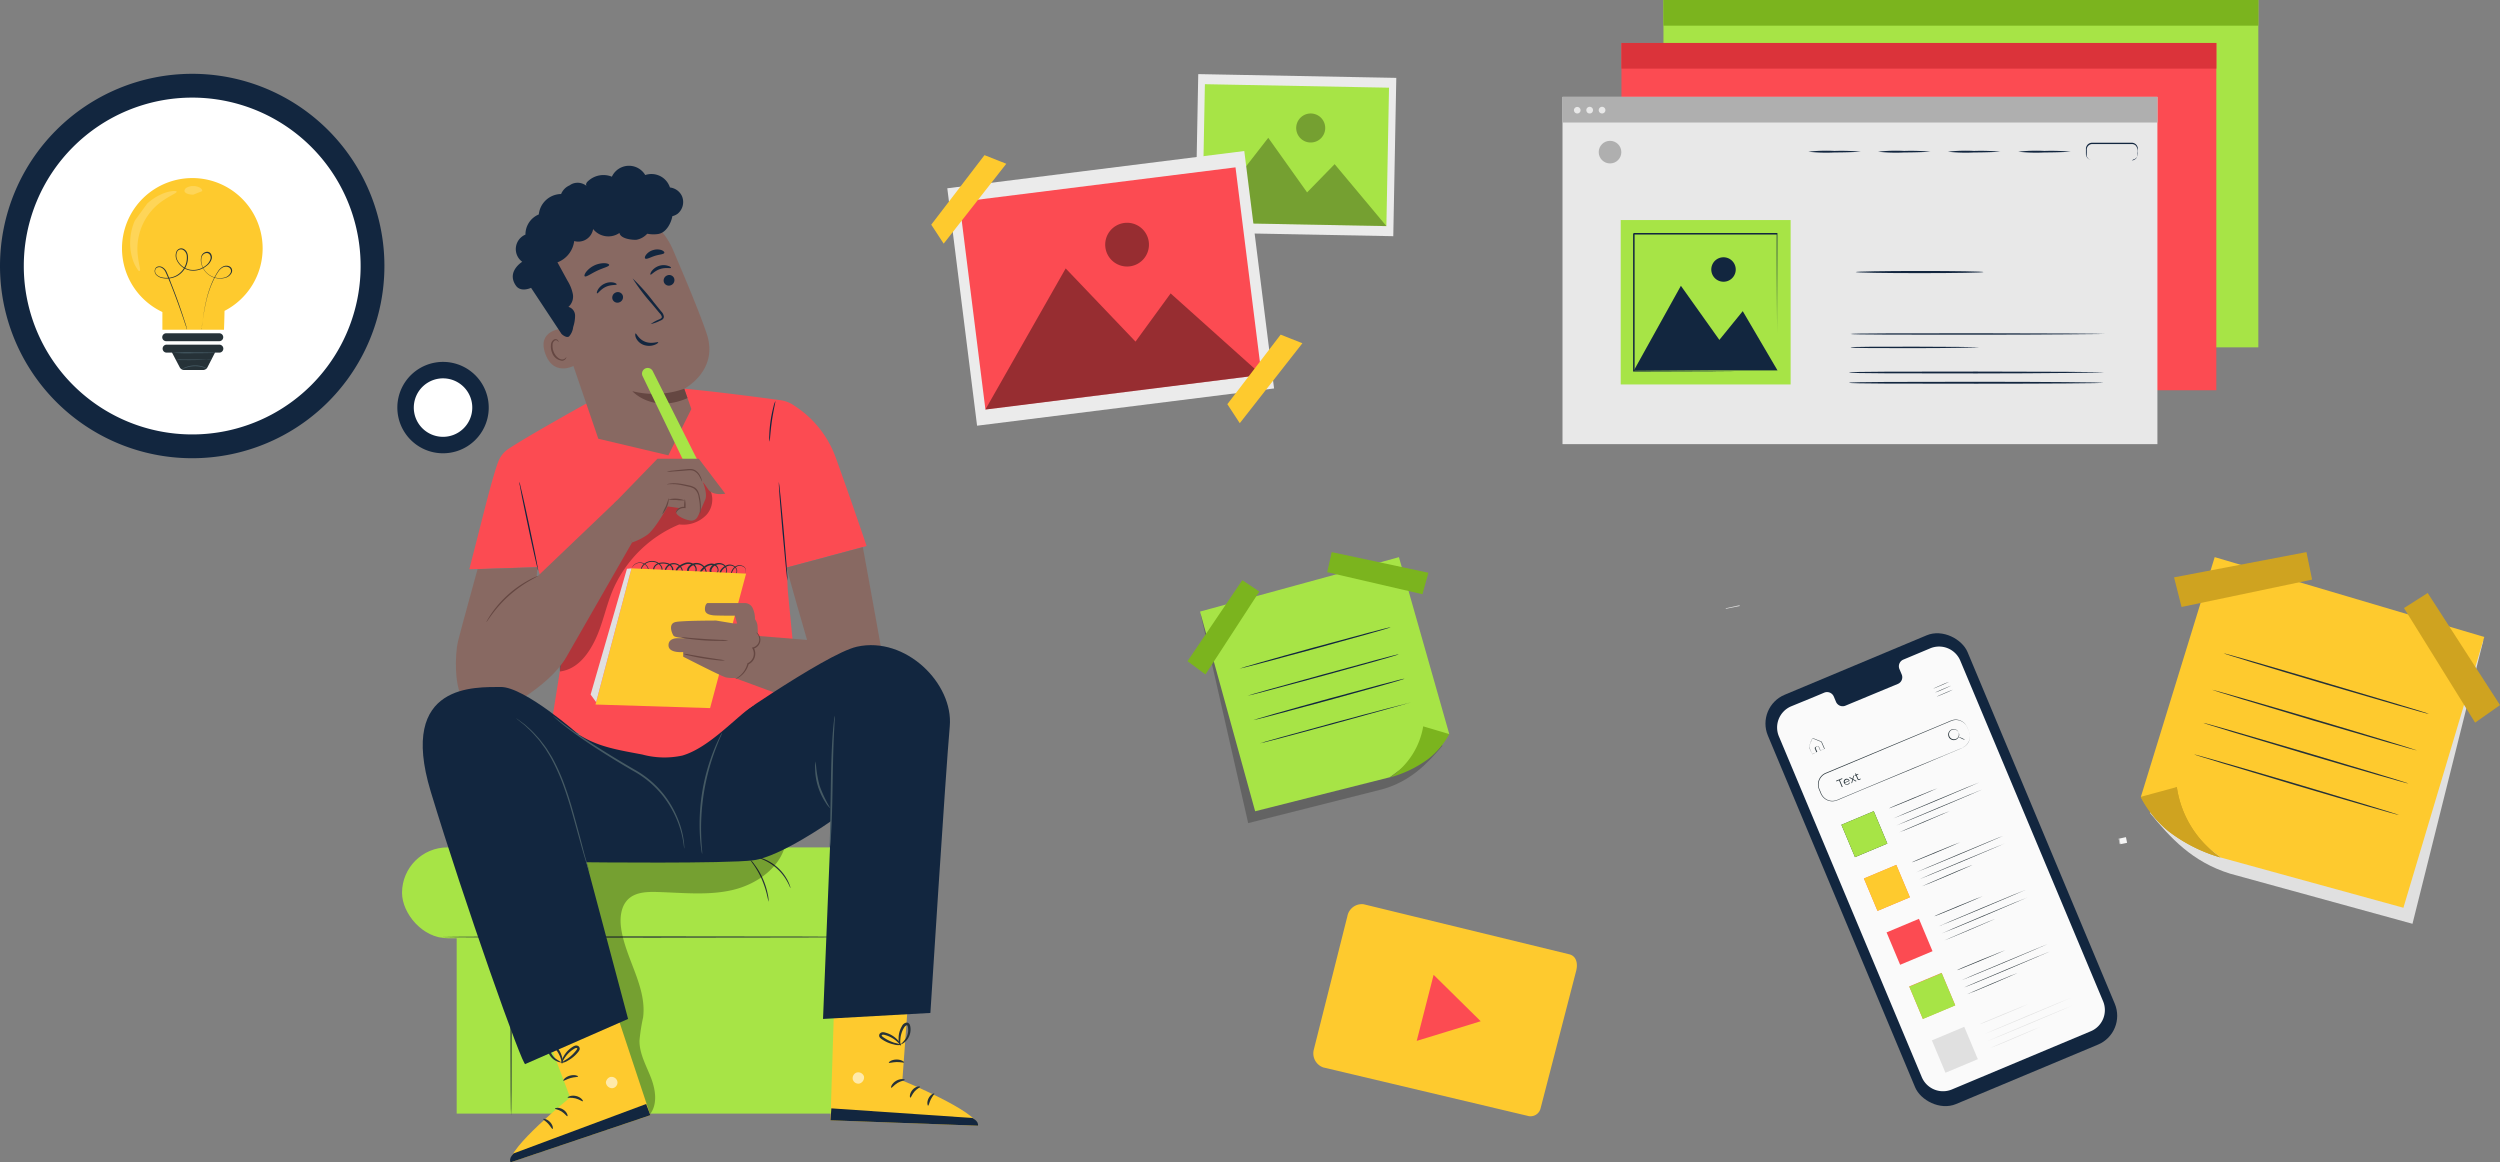 <svg xmlns="http://www.w3.org/2000/svg" width="400" height="185.977" viewBox="0 0 400 185.977">
  <rect x="0" y="0" width="400" height="185.977" fill="#808080" stroke="none"/>
  <g id="Grupo_115746" data-name="Grupo 115746" transform="translate(-180 -397.023)">
    <path id="Trazado_113994" data-name="Trazado 113994" d="M433,213.67c.061.318.122.609.176.886l1.069-.21-.183-.906Z" transform="translate(86.088 317.527)" fill="#f5f5f5"/>
    <path id="Trazado_114153" data-name="Trazado 114153" d="M432.945,213.78h-.115c.068.318.129.615.189.886h.1A5.022,5.022,0,0,1,432.945,213.78Z" transform="translate(86.143 317.418)" fill="#e0e0e0"/>
    <path id="Trazado_114247" data-name="Trazado 114247" d="M361.613,157l-2.1.455v.1l2.282-.461A.309.309,0,0,0,361.613,157Z" transform="translate(96.616 336.882)" fill="#e0e0e0"/>
    <g id="Grupo_80150" data-name="Grupo 80150" transform="translate(370 485.363)">
      <path id="Trazado_114714" data-name="Trazado 114714" d="M98.093,3.12l8.061,28.328c-2.455,2.884-5.073,5.631-9.537,6.919L75.087,43.8l-7.6-33.4Z" transform="translate(-65.379 -0.441)" fill="#636363"/>
      <path id="Trazado_114715" data-name="Trazado 114715" d="M98.022.94l8.052,28.3-9.529,6.919L75.016,41.595,66.2,9.644Z" transform="translate(-64.192 -0.133)" fill="#a7e446"/>
      <path id="Trazado_114716" data-name="Trazado 114716" d="M71.557,32.47l4.172,1.236A12.679,12.679,0,0,1,72.4,37.663a18.319,18.319,0,0,1-6.2,2.987,12.155,12.155,0,0,0,5.357-8.181Z" transform="translate(-33.844 -4.596)" fill="#7bb41e"/>
      <path id="Trazado_114717" data-name="Trazado 114717" d="M85.327,6.739,70.09,3.21,70.811,0,86.28,3.3Z" transform="translate(-47.737 0)" fill="#7bb41e"/>
      <path id="Trazado_114718" data-name="Trazado 114718" d="M101.6,18.192,110.365,5.23l2.73,1.82-8.619,13.263Z" transform="translate(-101.6 -0.741)" fill="#7bb41e"/>
      <path id="Trazado_114719" data-name="Trazado 114719" d="M77.12,20.626c0,.052,5.442-1.373,12.121-3.2S101.328,14.085,101.311,14s-5.442,1.373-12.121,3.193S77.1,20.566,77.12,20.626Z" transform="translate(-68.803 -1.981)" fill="#12263f"/>
      <path id="Trazado_114720" data-name="Trazado 114720" d="M75.61,25.675c0,.052,5.442-1.382,12.121-3.2s12.087-3.348,12.07-3.434-5.485,1.408-12.121,3.228S75.593,25.615,75.61,25.675Z" transform="translate(-65.996 -2.695)" fill="#12263f"/>
      <path id="Trazado_114721" data-name="Trazado 114721" d="M74.54,30.216c0,.06,5.442-1.373,12.121-3.193s12.087-3.348,12.07-3.434-5.442,1.373-12.121,3.193S74.523,30.165,74.54,30.216Z" transform="translate(-64.007 -3.337)" fill="#12263f"/>
      <path id="Trazado_114722" data-name="Trazado 114722" d="M73.32,34.558c0,.06,5.442-1.373,12.121-3.193S97.519,28,97.511,28s-5.442,1.373-12.13,3.193S73.3,34.507,73.32,34.558Z" transform="translate(-61.74 -3.963)" fill="#12263f"/>
    </g>
    <g id="Character" transform="translate(244.326 423.548)">
      <rect id="Rectángulo_34484" data-name="Rectángulo 34484" width="65.175" height="41.409" transform="translate(8.744 110.241)" fill="#a7e446"/>
      <rect id="Rectángulo_34485" data-name="Rectángulo 34485" width="79.589" height="14.535" rx="7.268" transform="translate(0 109.059)" fill="#a7e446"/>
      <path id="Trazado_114724" data-name="Trazado 114724" d="M216.228,371.575c0,.055-15.226.1-34,.1s-34.006-.046-34.006-.1,15.222-.1,34.006-.1S216.228,371.516,216.228,371.575Z" transform="translate(-142.22 -248.177)" fill="#263238"/>
      <path id="Trazado_114725" data-name="Trazado 114725" d="M175.4,400.844c-.054,0-.1-6.31-.1-14.095s.046-14.1.1-14.1.1,6.31.1,14.1S175.459,400.844,175.4,400.844Z" transform="translate(-157.954 -248.863)" fill="#263238"/>
      <path id="Trazado_114726" data-name="Trazado 114726" d="M269.694,348.766c-.029,0-.1-.419-.256-1.073a14.9,14.9,0,0,0-.838-2.514,14.429,14.429,0,0,0-1.291-2.3,10.187,10.187,0,0,1-.62-.909,4.19,4.19,0,0,1,.737.838,11.525,11.525,0,0,1,1.358,2.3,11.641,11.641,0,0,1,.8,2.552A4.191,4.191,0,0,1,269.694,348.766Z" transform="translate(-211.051 -231.038)" fill="#263238"/>
      <path id="Trazado_114727" data-name="Trazado 114727" d="M274.208,346.036c-.038,0-.18-.419-.528-1.048a8.023,8.023,0,0,0-4.144-3.6c-.67-.256-1.115-.335-1.106-.373a.965.965,0,0,1,.318.029,4.9,4.9,0,0,1,.838.21,7.37,7.37,0,0,1,4.223,3.666,5.774,5.774,0,0,1,.327.8A.972.972,0,0,1,274.208,346.036Z" transform="translate(-212.062 -230.482)" fill="#263238"/>
      <g id="Grupo_80132" data-name="Grupo 80132" transform="translate(23.296 108.36)" opacity="0.3">
        <path id="Trazado_114728" data-name="Trazado 114728" d="M189.5,336.831a166.218,166.218,0,0,0,13.508,42.319h2.933c1.2-1.676.8-3.972.054-5.866s-1.81-3.771-1.8-5.82a29.63,29.63,0,0,1,.582-3.742c.6-4.835-2.723-9.26-3.49-14.074-.277-1.743-.117-3.75,1.2-4.923,1.156-1.022,2.853-1.1,4.4-1.064,4.039.1,8.141.6,12.08-.289s7.823-3.582,8.636-7.542Z" transform="translate(-189.5 -335.83)"/>
      </g>
      <path id="Trazado_114729" data-name="Trazado 114729" d="M210.387,190.9l12.775-3.444s-2.74-8.1-4.873-13.957a16.519,16.519,0,0,0-6.679-8.481,4.94,4.94,0,0,0-2.242-.888c-3.021-.419-11.288-1.492-15.386-1.831-5.074-.419-15.666,2.367-15.666,2.367s-9.293,5.154-12.423,7.232a4.358,4.358,0,0,0-1.676,2.095c-.578,1.559-1.316,4.236-2.2,7.7l-2.418,9.486,10.894-.335c2.2,6.666,4.228,12.654,4.228,12.654l-1.965,12.285s14.891,5.954,18.7,5.531,21.05-7.081,21.05-7.081-1.973-19.45-1.973-20.015C210.521,193.993,210.466,192.59,210.387,190.9Z" transform="translate(-148.832 -126.624)" fill="#fc4b52"/>
      <g id="Grupo_80133" data-name="Grupo 80133" transform="translate(25.182 49.971)" opacity="0.3">
        <path id="Trazado_114730" data-name="Trazado 114730" d="M217.807,197.815a3.943,3.943,0,0,0-3.482-1.3,7.91,7.91,0,0,0-3.553,1.462c-3.3,2.242-5.644,5.619-7.722,9.029A108.864,108.864,0,0,0,194,225.745l.084,1.676c2.707-.344,4.475-2.627,5.652-5.091s1.676-5.191,2.715-7.718a19.886,19.886,0,0,1,10.722-10.722,5.133,5.133,0,0,0,4.4-1.584A3.694,3.694,0,0,0,217.807,197.815Z" transform="translate(-194 -196.477)"/>
      </g>
      <path id="Trazado_114731" data-name="Trazado 114731" d="M279.152,213.731c-.059,0-.419-3.532-.809-7.9s-.649-7.919-.587-7.923.419,3.532.8,7.9S279.211,213.727,279.152,213.731Z" transform="translate(-217.476 -147.339)" fill="#12263f"/>
      <path id="Trazado_114732" data-name="Trazado 114732" d="M178.67,197.91a2.765,2.765,0,0,1,.163.549c.092.4.214.909.356,1.517.293,1.257.683,3.05,1.1,5.028s.784,3.737,1.039,5.028c.117.612.214,1.123.289,1.529a2.881,2.881,0,0,1,.08.566,2.631,2.631,0,0,1-.159-.549c-.1-.419-.218-.9-.36-1.513-.293-1.282-.683-3.054-1.1-5.028s-.783-3.737-1.039-5.028c-.117-.612-.214-1.127-.289-1.529A3.35,3.35,0,0,1,178.67,197.91Z" transform="translate(-159.912 -147.339)" fill="#12263f"/>
      <path id="Trazado_114733" data-name="Trazado 114733" d="M275.092,167.09c.063,0-.306,1.437-.561,3.218s-.306,3.247-.369,3.243a3.579,3.579,0,0,1-.042-.96,19.492,19.492,0,0,1,.2-2.313,19.872,19.872,0,0,1,.461-2.275A3.771,3.771,0,0,1,275.092,167.09Z" transform="translate(-215.359 -129.432)" fill="#12263f"/>
      <path id="Trazado_114734" data-name="Trazado 114734" d="M265.088,226.094c-.113.034,3.247,11.585,3.247,11.585l-9.872-.8-4.714,5.778,16.835,6.2s10.429-4.651,10.429-5.074-3.75-20.95-3.75-20.95Z" transform="translate(-203.533 -161.817)" fill="#886962"/>
      <path id="Trazado_114735" data-name="Trazado 114735" d="M239.213,230.508a.691.691,0,0,0,.5-.239.78.78,0,0,0-.356-1.3,1.11,1.11,0,0,0-1.1.2,1.613,1.613,0,0,0-.419.528,2.138,2.138,0,0,0-.13.335c-.029.117-.063.243,0,.318a.272.272,0,0,0,.289.075.565.565,0,0,0,.293-.205.838.838,0,0,0,.117-.75,1.1,1.1,0,0,0-1.483-.486,1.982,1.982,0,0,0-.746.591.863.863,0,0,0-.193.419.272.272,0,0,0,.205.306.507.507,0,0,0,.419-.142.662.662,0,0,0,.189-.419,1.01,1.01,0,0,0-.419-.888,1.257,1.257,0,0,0-1.052-.134,1.215,1.215,0,0,0-.838.675.62.62,0,0,0-.029.515.419.419,0,0,0,.419.23.6.6,0,0,0,.457-.251.612.612,0,0,0,.05-.528.884.884,0,0,0-.922-.582,1.772,1.772,0,0,0-1.127.528,2.931,2.931,0,0,0-.419.482.624.624,0,0,0-.122.545.314.314,0,0,0,.448.113.511.511,0,0,0,.256-.482,1.374,1.374,0,0,0-.658-1.077,1.425,1.425,0,0,0-1.827.285.792.792,0,0,0-.2.595c.046.419.737.507.964.151a.838.838,0,0,0-.289-1.131,1.479,1.479,0,0,0-1.316-.071,3.225,3.225,0,0,0-.624.314,1.517,1.517,0,0,0-.5.444.553.553,0,0,0-.038.566.306.306,0,0,0,.444.142.49.49,0,0,0,.226-.494,1.106,1.106,0,0,0-.256-.566,1.3,1.3,0,0,0-1.123-.465,1.282,1.282,0,0,0-1.031.675.658.658,0,0,0-.038.545.39.39,0,0,0,.419.205.536.536,0,0,0,.419-.306.7.7,0,0,0,0-.536,1.148,1.148,0,0,0-.892-.649,2.413,2.413,0,0,0-1.148.034.989.989,0,0,0-.733.7.733.733,0,0,0,.419.838.612.612,0,0,0,.708-.478,1,1,0,0,0-.26-.888,1.572,1.572,0,0,0-.809-.482,1.835,1.835,0,0,0-1.676.419,1.362,1.362,0,0,0-.419.691.662.662,0,0,0,.218.662.457.457,0,0,0,.608,0,.662.662,0,0,0,.205-.578,1.257,1.257,0,0,0-.675-.905,1.362,1.362,0,0,0-.918-.142,1.433,1.433,0,0,0-.62.306,1.923,1.923,0,0,0-.373.444.557.557,0,0,1,.063-.134,1.483,1.483,0,0,1,.277-.348,1.462,1.462,0,0,1,.641-.331,1.412,1.412,0,0,1,.972.126,1.341,1.341,0,0,1,.737.968.754.754,0,0,1-.23.683.574.574,0,0,1-.767.029.792.792,0,0,1-.272-.788,1.462,1.462,0,0,1,.444-.771,1.994,1.994,0,0,1,1.81-.469,1.722,1.722,0,0,1,.892.528,1.182,1.182,0,0,1,.306,1.052.926.926,0,0,1-.331.486.687.687,0,0,1-.6.117.742.742,0,0,1-.457-.419,1.073,1.073,0,0,1-.084-.616,1.177,1.177,0,0,1,.863-.859,2.618,2.618,0,0,1,1.257-.042,1.362,1.362,0,0,1,1.043.767.918.918,0,0,1,0,.7.75.75,0,0,1-.578.419.616.616,0,0,1-.662-.318.876.876,0,0,1,.033-.733,1.483,1.483,0,0,1,1.156-.788,1.525,1.525,0,0,1,1.32.54,1.337,1.337,0,0,1,.306.687.729.729,0,0,1-.335.712.536.536,0,0,1-.419.05.566.566,0,0,1-.327-.285.779.779,0,0,1,.046-.792,1.8,1.8,0,0,1,.557-.557,3.712,3.712,0,0,1,.67-.335,1.7,1.7,0,0,1,1.517.092,1.048,1.048,0,0,1,.352,1.458.8.8,0,0,1-.771.31.758.758,0,0,1-.394-.172.683.683,0,0,1-.214-.385,1.031,1.031,0,0,1,.243-.775,1.613,1.613,0,0,1,.633-.457,1.642,1.642,0,0,1,1.5.122,1.6,1.6,0,0,1,.763,1.257.733.733,0,0,1-.385.683.637.637,0,0,1-.419.054.49.49,0,0,1-.331-.276.838.838,0,0,1,.138-.754,2.874,2.874,0,0,1,.473-.528,1.99,1.99,0,0,1,1.257-.582,1.3,1.3,0,0,1,.691.172,1.043,1.043,0,0,1,.419.561.772.772,0,0,1-.7,1.056.637.637,0,0,1-.612-.352.838.838,0,0,1,.021-.687,1.446,1.446,0,0,1,.985-.784,1.492,1.492,0,0,1,1.207.168,1.2,1.2,0,0,1,.515,1.06.75.75,0,0,1-.838.733.448.448,0,0,1-.339-.49.988.988,0,0,1,.23-.515,2.116,2.116,0,0,1,.838-.637,1.257,1.257,0,0,1,1.676.591.972.972,0,0,1-.147.884.7.7,0,0,1-.373.247.419.419,0,0,1-.419-.134.545.545,0,0,1,0-.419,2.037,2.037,0,0,1,.142-.356,1.638,1.638,0,0,1,.448-.557,1.2,1.2,0,0,1,1.194-.2.838.838,0,0,1,.36,1.416A.587.587,0,0,1,239.213,230.508Z" transform="translate(-184.924 -164.891)" fill="#263238"/>
      <path id="Trazado_114736" data-name="Trazado 114736" d="M213.541,230.93l-5.761,21.792,18.331.574,5.761-21.52Z" transform="translate(-176.824 -166.523)" fill="#feca2e"/>
      <path id="Trazado_114737" data-name="Trazado 114737" d="M212.455,230.93l-.729.071-5.816,20.124.884,1.215Z" transform="translate(-175.738 -166.523)" fill="#e0e0e0"/>
      <path id="Trazado_114738" data-name="Trazado 114738" d="M241.87,244.19h5.954a1.4,1.4,0,0,1,1.316.859,3.99,3.99,0,0,1,.344,1.718,2.187,2.187,0,0,1,.419,1.2,29.677,29.677,0,0,1,0,3.264c-.059.172-.687.344-.687.344a2.175,2.175,0,0,1,.059,1.6,1.676,1.676,0,0,1-.859.859s-.8,1.831-1.6,2.061a5.381,5.381,0,0,1-1.944,0c-.4,0-6.872-3.323-6.872-3.323v-.742s-2.288.23-2.346-1.031,1.487-1.186,1.487-1.186h3.49s-3.834.155-4.19-.419-.8-1.944.373-2.175,6.469-.226,6.469-.226l2.891.478h.457l-.356-1.257s-3.038,0-3.486-.063-1.311-.172-1.311-.976S241.87,244.19,241.87,244.19Z" transform="translate(-193.015 -174.227)" fill="#886962"/>
      <path id="Trazado_114739" data-name="Trazado 114739" d="M248,257.776a4.611,4.611,0,0,1-1.114.075c-.687,0-1.638,0-2.686-.071s-1.99-.176-2.673-.277a5.031,5.031,0,0,1-1.094-.214,5.57,5.57,0,0,1,1.115.054c.683.059,1.626.138,2.669.205s1.986.109,2.673.142A6.369,6.369,0,0,1,248,257.776Z" transform="translate(-195.794 -181.834)" fill="#654742"/>
      <path id="Trazado_114740" data-name="Trazado 114740" d="M247.97,264.641a4.19,4.19,0,0,1-.989-.029c-.608-.054-1.45-.155-2.367-.3s-1.751-.323-2.342-.465a3.774,3.774,0,0,1-.951-.285,4.839,4.839,0,0,1,.98.126l2.346.4,2.355.365A4.57,4.57,0,0,1,247.97,264.641Z" transform="translate(-196.311 -185.481)" fill="#654742"/>
      <path id="Trazado_114741" data-name="Trazado 114741" d="M264.547,255.39a.654.654,0,0,1,.21.126,1.366,1.366,0,0,1,.39.57,1.4,1.4,0,0,1-.025,1.056,1.517,1.517,0,0,1-1.027.867l.067-.168a1.881,1.881,0,0,1-.859,2.677l.067-.076a3.671,3.671,0,0,1-1.291,1.957,3.235,3.235,0,0,1-.574.356.733.733,0,0,1-.235.08c0-.029.3-.168.725-.541a3.771,3.771,0,0,0,1.161-1.9v-.054l.05-.021a1.676,1.676,0,0,0,.758-2.355l-.084-.134.151-.034a1.345,1.345,0,0,0,.905-.729,1.3,1.3,0,0,0,.063-.939A1.927,1.927,0,0,0,264.547,255.39Z" transform="translate(-207.902 -180.735)" fill="#654742"/>
      <path id="Trazado_114742" data-name="Trazado 114742" d="M207.991,132.509l3.679-7.416-1.14-3.239s5.514-2.862,3.629-8.7c-.909-2.824-3.256-8.476-5.447-13.571a11.439,11.439,0,0,0-14.158-6.339l-.561.189c-5.933,2.392-7.219,8.765-4.668,14.631l7.458,21.788Z" transform="translate(-165.379 -86.178)" fill="#886962"/>
      <path id="Trazado_114743" data-name="Trazado 114743" d="M230.149,162.34a14.246,14.246,0,0,1-8.309.394s3.2,3.587,8.828,1.11Z" transform="translate(-184.993 -126.672)" fill="#654742"/>
      <path id="Trazado_114744" data-name="Trazado 114744" d="M235.477,119.448a.876.876,0,0,1-.52,1.11.838.838,0,0,1-1.106-.461.876.876,0,0,1,.52-1.11.838.838,0,0,1,1.106.461Z" transform="translate(-191.943 -101.446)" fill="#12263f"/>
      <path id="Trazado_114745" data-name="Trazado 114745" d="M232.016,115.589c-.067.142-.838-.113-1.747.193s-1.4.968-1.529.892c-.067-.034-.025-.264.189-.566a2.418,2.418,0,0,1,1.182-.838,2.3,2.3,0,0,1,1.437,0C231.89,115.358,232.049,115.509,232.016,115.589Z" transform="translate(-188.985 -99.258)" fill="#12263f"/>
      <path id="Trazado_114746" data-name="Trazado 114746" d="M215.849,125.968a.872.872,0,0,1-.52,1.106.838.838,0,0,1-1.106-.461.876.876,0,0,1,.52-1.106.838.838,0,0,1,1.106.461Z" transform="translate(-180.54 -105.234)" fill="#12263f"/>
      <path id="Trazado_114747" data-name="Trazado 114747" d="M211.467,122.039c-.05.151-.859,0-1.714.381s-1.286,1.115-1.425,1.052c-.067-.025-.054-.256.126-.582a2.414,2.414,0,0,1,1.085-.972,2.33,2.33,0,0,1,1.425-.176C211.32,121.826,211.5,121.972,211.467,122.039Z" transform="translate(-177.121 -103.06)" fill="#12263f"/>
      <path id="Trazado_114748" data-name="Trazado 114748" d="M224.834,127.519a6.072,6.072,0,0,1,1.366-.75c.218-.1.419-.218.419-.39a1.257,1.257,0,0,0-.381-.624l-1.257-1.513a31.107,31.107,0,0,1-3.046-4.035,31.27,31.27,0,0,1,3.352,3.771l1.236,1.529a1.387,1.387,0,0,1,.419.838.6.6,0,0,1-.264.461,1.374,1.374,0,0,1-.369.184A5.986,5.986,0,0,1,224.834,127.519Z" transform="translate(-185.046 -102.192)" fill="#12263f"/>
      <path id="Trazado_114749" data-name="Trazado 114749" d="M207.517,114.685c0,.272-.934.457-1.944.939s-1.756,1.052-1.969.88c-.1-.084-.025-.365.235-.712a3.725,3.725,0,0,1,2.983-1.383C207.248,114.434,207.517,114.559,207.517,114.685Z" transform="translate(-174.374 -98.823)" fill="#12263f"/>
      <path id="Trazado_114750" data-name="Trazado 114750" d="M229.746,109.695c-.092.256-.779.251-1.521.49s-1.324.6-1.538.419c-.1-.084-.067-.318.142-.6a2.183,2.183,0,0,1,1.119-.746,2.208,2.208,0,0,1,1.345,0C229.624,109.393,229.779,109.573,229.746,109.695Z" transform="translate(-187.779 -95.769)" fill="#12263f"/>
      <path id="Trazado_114751" data-name="Trazado 114751" d="M191.171,139.33c-.113,0-4.4.163-2.933,4.1s5.112,1.655,5.074,1.538S191.171,139.33,191.171,139.33Z" transform="translate(-165.294 -113.303)" fill="#886962"/>
      <path id="Trazado_114752" data-name="Trazado 114752" d="M193.178,146.3c-.021,0-.05.075-.147.172a.733.733,0,0,1-.507.2c-.473,0-1.068-.528-1.353-1.232a2.435,2.435,0,0,1-.172-1.052.838.838,0,0,1,.318-.721.377.377,0,0,1,.473.038c.1.092.1.18.122.18s.063-.1-.029-.251a.473.473,0,0,0-.247-.189.553.553,0,0,0-.419.042,1.035,1.035,0,0,0-.486.876,2.434,2.434,0,0,0,.172,1.186,1.9,1.9,0,0,0,1.63,1.328.767.767,0,0,0,.587-.339C193.208,146.4,193.2,146.3,193.178,146.3Z" transform="translate(-166.911 -115.682)" fill="#654742"/>
      <path id="Trazado_114753" data-name="Trazado 114753" d="M223,141.237c.142-.054.469.913,1.534,1.324s2.057-.046,2.095.088c.034.059-.168.268-.6.419a2.547,2.547,0,0,1-1.747,0,2.212,2.212,0,0,1-1.223-1.131C222.908,141.555,222.938,141.254,223,141.237Z" transform="translate(-185.638 -114.41)" fill="#12263f"/>
      <path id="Trazado_114754" data-name="Trazado 114754" d="M203.228,82.01a2.422,2.422,0,0,0-1.89-1.324,3.99,3.99,0,0,0-.293-.633,3.109,3.109,0,0,0-3.666-1.358,3.021,3.021,0,0,0-5.338.264,3.6,3.6,0,0,0-3.838.737.893.893,0,0,0-.281.419.419.419,0,0,0,.067.323,2.275,2.275,0,0,0-2.061-.419,2.191,2.191,0,0,0-.662.335,2.556,2.556,0,0,0-1.349,1.379A3.641,3.641,0,0,0,180.347,85a3.457,3.457,0,0,0-2.133,3.226,2.514,2.514,0,0,0-.515,4.349s-2.573,1.571-1.014,3.813c.8,1.144,2.426.352,2.426.352l4.835,7.316c-.021.054.838.813,1.257.448a2.659,2.659,0,0,0,.645-1.483,5.865,5.865,0,0,0,.306-1.852,1.45,1.45,0,0,0-1.068-1.379,2.2,2.2,0,0,0,.708-2.066,6.4,6.4,0,0,0-.838-2.095l-1.622-2.967a4.19,4.19,0,0,0,2.677-3.406,2.4,2.4,0,0,0,3.029-1.919,3.126,3.126,0,0,0,4.219.62c.122.88,1.856,1.148,2.736,1.094a3.1,3.1,0,0,0,1.705-.968,5.028,5.028,0,0,0,1.806.038h0l.088-.025c1.161-.268,1.915-1.676,2.128-2.824a2.322,2.322,0,0,0,.838-.381A2.422,2.422,0,0,0,203.228,82.01Z" transform="translate(-158.467 -77.214)" fill="#12263f"/>
      <path id="Trazado_114755" data-name="Trazado 114755" d="M157.932,216.031s-2.552,9.218-3.117,11.489-.549,7.492.708,9.042,5.5,2.539,5.5,2.539,8.279-4.043,11.1-8.979,10.525-18.348,10.525-18.348l-2.443-6.7-12.834,12.256.134-1.6Z" transform="translate(-145.844 -151.499)" fill="#886962"/>
      <path id="Trazado_114756" data-name="Trazado 114756" d="M226.036,154.513h0a.9.9,0,0,1,1.215.4l7.387,14.711-1.894.838L225.621,155.7A.9.9,0,0,1,226.036,154.513Z" transform="translate(-187.14 -122.067)" fill="#a7e446"/>
      <path id="Trazado_114757" data-name="Trazado 114757" d="M214.94,196.213l6.905-7.123h6.62l4.24,5.594s-2.011.377-2.732-.7l-.934-1.328s.934,2.049.419,3.055c0,0-.993,2.342-1.152,2.594a1.119,1.119,0,0,1-1.391.629c-.863-.142-2.2-.838-2.061-1.349A.838.838,0,0,1,225.5,197l-2.015-.285s-2.028,3.675-3.251,4.538a9.594,9.594,0,0,1-2.46,1.236Z" transform="translate(-180.984 -142.214)" fill="#886962"/>
      <path id="Trazado_114758" data-name="Trazado 114758" d="M174.4,233.82c0,.034-.557.3-1.437.813a19.748,19.748,0,0,0-5.887,5.25c-.608.813-.939,1.353-.972,1.332a1.677,1.677,0,0,1,.2-.4,12.091,12.091,0,0,1,.645-1.027,17.179,17.179,0,0,1,5.937-5.292,10.907,10.907,0,0,1,1.094-.528A1.441,1.441,0,0,1,174.4,233.82Z" transform="translate(-152.608 -168.202)" fill="#654742"/>
      <path id="Trazado_114759" data-name="Trazado 114759" d="M235,193.414a4.7,4.7,0,0,1,.972-.163c.6-.071,1.433-.159,2.355-.239a3,3,0,0,1,.7,0,1.537,1.537,0,0,1,.62.251,2.183,2.183,0,0,1,.7.838,2.657,2.657,0,0,1,.31.939c-.038,0-.159-.348-.448-.867a2.124,2.124,0,0,0-.675-.75,1.256,1.256,0,0,0-.54-.205,2.788,2.788,0,0,0-.645,0c-.922.08-1.756.142-2.363.176A4.149,4.149,0,0,1,235,193.414Z" transform="translate(-192.639 -144.481)" fill="#654742"/>
      <path id="Trazado_114760" data-name="Trazado 114760" d="M240.269,203.364c-.038,0,.025-.5,0-1.3a8.205,8.205,0,0,0-.193-1.391,2,2,0,0,0-.779-1.4,2.89,2.89,0,0,0-.813-.289l-.838-.184a10.171,10.171,0,0,0-1.387-.214,10.78,10.78,0,0,0-1.3.034.93.93,0,0,1,.339-.109,4.439,4.439,0,0,1,.964-.08,8.379,8.379,0,0,1,1.425.172c.264.05.541.109.838.172a3.1,3.1,0,0,1,.876.31,1.559,1.559,0,0,1,.62.721,3.89,3.89,0,0,1,.243.838,7.219,7.219,0,0,1,.092,2.388,1.1,1.1,0,0,1-.088.335Z" transform="translate(-192.616 -147.638)" fill="#654742"/>
      <path id="Trazado_114761" data-name="Trazado 114761" d="M239.9,204.5a4.656,4.656,0,0,1,.1,1.328v.126l-.134-.021a1.208,1.208,0,0,0-.218,0,1.324,1.324,0,0,0-.918.419c-.184.193-.243.36-.277.352s0-.2.159-.453a1.32,1.32,0,0,1,1.035-.52.96.96,0,0,1,.268.029l-.134.1a4.639,4.639,0,0,1,.113-1.366Z" transform="translate(-194.639 -151.167)" fill="#654742"/>
      <path id="Trazado_114762" data-name="Trazado 114762" d="M238.2,204.6a8.049,8.049,0,0,1-1.341-.063,7.9,7.9,0,0,1-1.341-.08A4.4,4.4,0,0,1,238.2,204.6Z" transform="translate(-192.941 -151.06)" fill="#654742"/>
      <path id="Trazado_114763" data-name="Trazado 114763" d="M234.279,204.2a3.909,3.909,0,0,1-1.077,2.573,13.035,13.035,0,0,1,.574-1.257C234.065,204.824,234.216,204.192,234.279,204.2Z" transform="translate(-191.591 -150.993)" fill="#654742"/>
      <path id="Trazado_114764" data-name="Trazado 114764" d="M298.109,396.43l-.6,18.972,23.6.863c-.054-2.258-12.1-7.232-12.1-7.232l.88-12.151Z" transform="translate(-228.958 -262.679)" fill="#feca2e"/>
      <g id="Grupo_80134" data-name="Grupo 80134" transform="translate(72.098 145.05)" opacity="0.6">
        <path id="Trazado_114765" data-name="Trazado 114765" d="M306.667,423.411a.968.968,0,0,0-.683,1.077.926.926,0,0,0,1.06.708,1.022,1.022,0,0,0,.742-1.144.968.968,0,0,0-1.186-.616" transform="translate(-305.973 -423.398)" fill="#fff"/>
      </g>
      <g id="Grupo_80135" data-name="Grupo 80135" transform="translate(68.552 150.812)">
        <path id="Trazado_114766" data-name="Trazado 114766" d="M297.51,439.061l.138-1.911,22.571,1.542s1.035.494.888,1.232Z" transform="translate(-297.51 -437.15)" fill="#12263f"/>
      </g>
      <path id="Trazado_114767" data-name="Trazado 114767" d="M322.834,426.092c0,.113-.587.142-1.165.494s-.9.838-1.006.771.092-.708.8-1.119S322.884,425.983,322.834,426.092Z" transform="translate(-242.395 -279.842)" fill="#263238"/>
      <path id="Trazado_114768" data-name="Trazado 114768" d="M329.445,428.832c.021.113-.486.293-.892.767s-.541.985-.658.972-.163-.662.356-1.257S329.445,428.723,329.445,428.832Z" transform="translate(-246.567 -281.472)" fill="#263238"/>
      <path id="Trazado_114769" data-name="Trazado 114769" d="M334.621,433.4c-.1.021-.243-.561.075-1.182s.867-.838.913-.754-.3.419-.557.934S334.738,433.393,334.621,433.4Z" transform="translate(-250.449 -283.025)" fill="#263238"/>
      <path id="Trazado_114770" data-name="Trazado 114770" d="M322.226,418.966c-.054.1-.574-.075-1.228-.054s-1.169.205-1.223.1.444-.494,1.215-.507S322.284,418.878,322.226,418.966Z" transform="translate(-241.891 -275.507)" fill="#263238"/>
      <path id="Trazado_114771" data-name="Trazado 114771" d="M319.627,410.081a2.25,2.25,0,0,1-1.182-.05,5.314,5.314,0,0,1-1.885-.809,1.42,1.42,0,0,1-.348-.293.494.494,0,0,1-.029-.612.628.628,0,0,1,.511-.247,1.5,1.5,0,0,1,.444.08,4.128,4.128,0,0,1,.725.276,4.19,4.19,0,0,1,1.064.754c.528.528.7.968.658.989s-.306-.335-.838-.775a4.766,4.766,0,0,0-1.035-.633,4.35,4.35,0,0,0-.67-.235c-.247-.075-.461-.084-.528.025-.025.042-.029.059.021.134a1.3,1.3,0,0,0,.256.214,6.539,6.539,0,0,0,.612.377,6.43,6.43,0,0,0,1.127.482A8.267,8.267,0,0,1,319.627,410.081Z" transform="translate(-239.753 -269.442)" fill="#263238"/>
      <path id="Trazado_114772" data-name="Trazado 114772" d="M323.788,408.1a1.968,1.968,0,0,1-.268-1.152,3.77,3.77,0,0,1,.205-1.286,4.1,4.1,0,0,1,.327-.708.981.981,0,0,1,.779-.57.549.549,0,0,1,.478.348,1.607,1.607,0,0,1,.109.44,2.644,2.644,0,0,1-.029.8,2.7,2.7,0,0,1-.549,1.2c-.486.595-.972.716-.98.679a4.859,4.859,0,0,0,.75-.838,2.77,2.77,0,0,0,.419-1.1,2.662,2.662,0,0,0,0-.683c-.029-.251-.117-.457-.21-.419a.887.887,0,0,0-.419.373,3.851,3.851,0,0,0-.318.628,4.236,4.236,0,0,0-.272,1.169C323.741,407.644,323.85,408.08,323.788,408.1Z" transform="translate(-244.069 -267.298)" fill="#263238"/>
      <path id="Trazado_114773" data-name="Trazado 114773" d="M191.691,396.76l5.975,18.017-22.37,7.542c-.591-2.183,9.536-10.379,9.536-10.379l-4.3-11.384Z" transform="translate(-157.936 -262.871)" fill="#feca2e"/>
      <g id="Grupo_80136" data-name="Grupo 80136" transform="translate(32.619 145.771)" opacity="0.6">
        <path id="Trazado_114774" data-name="Trazado 114774" d="M212.617,425.119a.964.964,0,0,1,.985.838.926.926,0,0,1-.817.98,1.018,1.018,0,0,1-1.035-.884c0-.473.494-1.006.959-.926" transform="translate(-211.75 -425.119)" fill="#fff"/>
      </g>
      <g id="Grupo_80137" data-name="Grupo 80137" transform="translate(17.278 150.113)">
        <path id="Trazado_114775" data-name="Trazado 114775" d="M197.588,437.269l-.67-1.789-21.2,7.907s-.838.771-.5,1.433Z" transform="translate(-175.137 -435.48)" fill="#12263f"/>
      </g>
      <path id="Trazado_114776" data-name="Trazado 114776" d="M197.125,432.594c.042.109.6-.025,1.257.142s1.1.536,1.182.457-.289-.654-1.085-.838S197.071,432.51,197.125,432.594Z" transform="translate(-170.632 -283.52)" fill="#263238"/>
      <path id="Trazado_114777" data-name="Trazado 114777" d="M192.308,437.061c0,.113.549.138,1.073.478s.8.788.909.746-.034-.683-.7-1.089S192.275,436.965,192.308,437.061Z" transform="translate(-167.835 -286.215)" fill="#263238"/>
      <path id="Trazado_114778" data-name="Trazado 114778" d="M189.3,442.758c.109,0,.075-.6-.419-1.11s-1.073-.57-1.089-.461.419.318.8.737S189.189,442.788,189.3,442.758Z" transform="translate(-165.21 -288.657)" fill="#263238"/>
      <path id="Trazado_114779" data-name="Trazado 114779" d="M195.465,425.341c.08.084.528-.235,1.161-.419s1.177-.134,1.2-.247-.566-.344-1.307-.138S195.381,425.274,195.465,425.341Z" transform="translate(-169.663 -278.961)" fill="#263238"/>
      <path id="Trazado_114780" data-name="Trazado 114780" d="M194.61,415.937a2.251,2.251,0,0,0,1.119-.385,5.362,5.362,0,0,0,1.052-.754,5.233,5.233,0,0,0,.528-.561,1.47,1.47,0,0,0,.251-.377.507.507,0,0,0-.147-.595.624.624,0,0,0-.566-.088,1.532,1.532,0,0,0-.4.2,4.268,4.268,0,0,0-.616.473,4.112,4.112,0,0,0-.8,1.027c-.356.658-.419,1.127-.352,1.135s.2-.419.591-.985a4.736,4.736,0,0,1,.813-.9,4.292,4.292,0,0,1,.574-.419c.218-.142.419-.214.515-.126s.042.046,0,.134a1.211,1.211,0,0,1-.184.277,6.666,6.666,0,0,1-.478.536,6.54,6.54,0,0,1-.943.779,8.376,8.376,0,0,0-.955.633Z" transform="translate(-169.173 -272.39)" fill="#263238"/>
      <path id="Trazado_114781" data-name="Trazado 114781" d="M191.715,415.518a1.9,1.9,0,0,0-.071-1.182,3.8,3.8,0,0,0-.566-1.177,3.675,3.675,0,0,0-.515-.582.972.972,0,0,0-.905-.327.557.557,0,0,0-.365.469,1.714,1.714,0,0,0,.025.452,2.585,2.585,0,0,0,.256.754,2.712,2.712,0,0,0,.867,1c.633.419,1.131.419,1.131.369a9.65,9.65,0,0,1-.96-.6,2.745,2.745,0,0,1-.708-.934,2.332,2.332,0,0,1-.2-.654c-.046-.251,0-.469.075-.478a.683.683,0,0,1,.516.235,3.677,3.677,0,0,1,.482.515,4.189,4.189,0,0,1,.595,1.043C191.627,415.07,191.648,415.518,191.715,415.518Z" transform="translate(-166.08 -271.863)" fill="#263238"/>
      <path id="Trazado_114782" data-name="Trazado 114782" d="M166.856,274.665s-8.765-7.772-12.612-7.71-16.467-.771-11.175,16.71c5.338,17.627,14.887,44.581,15.147,43.613l16.437-7.211L167.974,295s22.408.251,26.736-.318,12.419-6.264,12.419-6.264l-1.286,31.651,17.179-.96s2.409-38.053,3.1-45.872c.608-6.813-7.048-14.455-14.849-12.729-5.1,1.14-23.309,14-23.309,14Z" transform="translate(-138.485 -183.564)" fill="#12263f"/>
      <path id="Trazado_114783" data-name="Trazado 114783" d="M298.008,287.21a4.323,4.323,0,0,1-.021.838c-.029.587-.067,1.345-.113,2.258-.092,1.9-.151,4.538-.2,7.446s-.1,5.552-.2,7.458c-.046.955-.1,1.726-.155,2.258a4.238,4.238,0,0,1-.109.838,4.373,4.373,0,0,1,0-.838c0-.587.038-1.345.063-2.258.029-1.961.071-4.567.117-7.454s.138-5.547.281-7.454c.067-.955.142-1.722.209-2.254A4.343,4.343,0,0,1,298.008,287.21Z" transform="translate(-228.773 -199.222)" fill="#455a64"/>
      <path id="Trazado_114784" data-name="Trazado 114784" d="M294.071,312.185a3.534,3.534,0,0,1-.758-.918,10.322,10.322,0,0,1-1.232-2.589,10.181,10.181,0,0,1-.457-2.832,3.519,3.519,0,0,1,.1-1.186,18.518,18.518,0,0,0,.628,3.93A21.355,21.355,0,0,0,294.071,312.185Z" transform="translate(-225.531 -209.361)" fill="#455a64"/>
      <path id="Trazado_114785" data-name="Trazado 114785" d="M212.541,308.466c-.029,0-.067-.419-.2-1.211a15.549,15.549,0,0,0-.9-3.189,16.341,16.341,0,0,0-2.485-4.219,15.664,15.664,0,0,0-4.609-3.813c-3.729-2.162-7.006-4.278-9.293-5.929-1.144-.838-2.045-1.534-2.64-2.053-.306-.256-.524-.469-.675-.612a1.422,1.422,0,0,1-.222-.23s.348.268.968.754,1.529,1.169,2.686,1.973c2.309,1.6,5.6,3.691,9.319,5.845a16.164,16.164,0,0,1,2.606,1.789,16.428,16.428,0,0,1,2.053,2.095,15.923,15.923,0,0,1,2.468,4.316,14.1,14.1,0,0,1,.838,3.243c.067.39.063.7.084.909A1.438,1.438,0,0,1,212.541,308.466Z" transform="translate(-167.377 -199.222)" fill="#455a64"/>
      <path id="Trazado_114786" data-name="Trazado 114786" d="M251.143,293.64a4.721,4.721,0,0,1-.285.733c-.205.461-.482,1.14-.8,1.982a36.171,36.171,0,0,0-1.823,6.792,36.583,36.583,0,0,0-.452,7.018c.029.9.075,1.63.121,2.133a4.293,4.293,0,0,1,.034.788,4.015,4.015,0,0,1-.147-.775c-.08-.5-.155-1.232-.214-2.137a32.087,32.087,0,0,1,2.288-13.869c.348-.838.654-1.508.888-1.957A3.865,3.865,0,0,1,251.143,293.64Z" transform="translate(-199.916 -202.958)" fill="#455a64"/>
      <path id="Trazado_114787" data-name="Trazado 114787" d="M177.5,288.2a1.6,1.6,0,0,1,.239.155l.658.482.473.348c.168.134.335.3.524.465a12.936,12.936,0,0,1,1.219,1.2l.666.742c.214.268.419.561.649.838l.339.457c.109.155.209.327.318.494.205.335.419.679.641,1.039a31.426,31.426,0,0,1,2.208,5.011c.649,1.818,1.135,3.591,1.575,5.2s.838,3.059,1.144,4.286.6,2.2.8,2.879c.092.323.168.582.222.784a1.09,1.09,0,0,1,.063.276,1.73,1.73,0,0,1-.1-.264l-.26-.775c-.226-.666-.515-1.647-.867-2.862l-1.186-4.274c-.448-1.609-.943-3.377-1.588-5.187a32.29,32.29,0,0,0-2.179-4.953c-.2-.36-.419-.7-.629-1.035-.1-.168-.2-.335-.31-.494s-.222-.306-.335-.452c-.218-.3-.419-.591-.633-.863l-.654-.742a12.54,12.54,0,0,0-1.19-1.207c-.18-.172-.344-.339-.507-.478l-.461-.365-.637-.52A1.7,1.7,0,0,1,177.5,288.2Z" transform="translate(-159.232 -199.797)" fill="#455a64"/>
      <path id="Trazado_114788" data-name="Trazado 114788" d="M201.18,287.66c3.126,2.066,6.57,2.552,10.249,3.256a13.565,13.565,0,0,0,6.423.163c4.441-1.316,8.74-6.373,11.594-8.179l-11.921,3.021Z" transform="translate(-172.99 -196.718)" fill="#fc4b52"/>
    </g>
    <path id="Trazado_114890" data-name="Trazado 114890" d="M30.751,0A30.753,30.753,0,1,1,0,30.752,30.752,30.752,0,0,1,30.751,0Z" transform="translate(180 408.833)" fill="#12263f"/>
    <path id="Trazado_158680" data-name="Trazado 158680" d="M7.311,0A7.311,7.311,0,1,1,0,7.311,7.311,7.311,0,0,1,7.311,0Z" transform="translate(242.114 467.71) rotate(-76.96)" fill="#12263f"/>
    <path id="Trazado_158679" data-name="Trazado 158679" d="M26.945,0A26.946,26.946,0,1,1,0,26.945,26.945,26.945,0,0,1,26.945,0Z" transform="translate(183.807 412.641)" fill="#fff"/>
    <path id="Trazado_158681" data-name="Trazado 158681" d="M4.678,0A4.678,4.678,0,1,1,0,4.678,4.678,4.678,0,0,1,4.678,0Z" transform="translate(245.273 465.739) rotate(-76.96)" fill="#fff"/>
    <path id="Trazado_114791" data-name="Trazado 114791" d="M109.59,102.121A11.251,11.251,0,1,0,93.55,112.3v2.83h9.857s.064-1.592.085-3.014A11.251,11.251,0,0,0,109.59,102.121Z" transform="translate(112.432 334.646)" fill="#feca2e"/>
    <path id="Trazado_114792" data-name="Trazado 114792" d="M102,119.739V119.6a1.579,1.579,0,0,1,.042-.4c.05-.361.113-.884.212-1.564s.226-1.493.446-2.441a16.7,16.7,0,0,1,1.019-3.135,11.054,11.054,0,0,1,.927-1.684,2.074,2.074,0,0,1,.771-.708,1.168,1.168,0,0,1,1.068,0,.771.771,0,0,1,.3,1.019,1.6,1.6,0,0,1-.87.75,3.085,3.085,0,0,1-2.335-.163,3.127,3.127,0,0,1-1.592-1.882,2.363,2.363,0,0,1-.064-1.295,1.012,1.012,0,0,1,1.019-.785.708.708,0,0,1,.573.4,1.033,1.033,0,0,1,.092.708,2.122,2.122,0,0,1-.792,1.118,3.347,3.347,0,0,1-2.618.764,2.922,2.922,0,0,1-2.179-1.62,1.7,1.7,0,0,1-.078-1.366.878.878,0,0,1,.5-.5.821.821,0,0,1,.708.064,1.1,1.1,0,0,1,.474.5,1.585,1.585,0,0,1,.17.644,3.156,3.156,0,0,1-.17,1.288,3.34,3.34,0,0,1-1.585,1.889,3.439,3.439,0,0,1-2.328.318,1.8,1.8,0,0,1-1.012-.538.877.877,0,0,1-.064-1.083.708.708,0,0,1,.509-.248.984.984,0,0,1,.531.106,1.592,1.592,0,0,1,.708.771c.283.609.509,1.2.708,1.769.906,2.264,1.543,4.132,1.967,5.427.212.651.375,1.153.481,1.5.05.163.085.3.113.389a1.194,1.194,0,0,1,0,.134,1.074,1.074,0,0,1-.05-.127,1.723,1.723,0,0,0-.127-.389c-.12-.347-.283-.849-.5-1.486-.446-1.288-1.1-3.156-2-5.413-.233-.559-.467-1.16-.75-1.755a1.479,1.479,0,0,0-.637-.708.764.764,0,0,0-.906.113.75.75,0,0,0,.064.934,1.649,1.649,0,0,0,.948.5,3.283,3.283,0,0,0,2.243-.311,3.241,3.241,0,0,0,1.521-1.818,3.149,3.149,0,0,0,.163-1.231,1.238,1.238,0,0,0-.58-1.033.684.684,0,0,0-1,.368,1.585,1.585,0,0,0,.078,1.252,2.83,2.83,0,0,0,2.073,1.543,3.219,3.219,0,0,0,2.512-.708,2.038,2.038,0,0,0,.708-1.04.849.849,0,0,0-.078-.6.594.594,0,0,0-.46-.326.842.842,0,0,0-.566.184.962.962,0,0,0-.318.5,2.258,2.258,0,0,0,.064,1.224,2.979,2.979,0,0,0,3.757,1.967,1.493,1.493,0,0,0,.807-.708.658.658,0,0,0-.262-.87,1.033,1.033,0,0,0-.962,0,1.96,1.96,0,0,0-.708.651,10.5,10.5,0,0,0-.92,1.663,16.662,16.662,0,0,0-1.04,3.106c-.219.941-.361,1.769-.467,2.441s-.177,1.189-.233,1.55a2.187,2.187,0,0,1-.057.4A.922.922,0,0,1,102,119.739Z" transform="translate(110.271 329.998)" fill="#263238"/>
    <path id="Trazado_114793" data-name="Trazado 114793" d="M105.311,127.227H96.82a.63.63,0,0,1-.63-.637h0a.63.63,0,0,1,.63-.63h8.491a.63.63,0,0,1,.637.63h0a.637.637,0,0,1-.637.637Z" transform="translate(109.77 324.386)" fill="#263238"/>
    <path id="Trazado_114794" data-name="Trazado 114794" d="M105.336,128.539H96.845a.637.637,0,0,0,0,1.267h.934l1.231,2.349a.814.814,0,0,0,.708.439h3.028a.814.814,0,0,0,.708-.446l1.2-2.342h.63a.637.637,0,1,0,0-1.267Z" transform="translate(109.745 323.633)" fill="#263238"/>
    <g id="Grupo_80138" data-name="Grupo 80138" transform="translate(200.82 427.58)" opacity="0.2">
      <path id="Trazado_114795" data-name="Trazado 114795" d="M91.653,95.806a8.349,8.349,0,0,1,2.278-1.5,5.957,5.957,0,0,1,1.734-.5c.425-.042.708,0,.708.085.05.205-.8.509-1.953,1.274a9.291,9.291,0,0,0-4.245,9.092c.156,1.373.474,2.215.29,2.314s-.269-.12-.509-.474a6.015,6.015,0,0,1-.708-1.649,8.314,8.314,0,0,1-.311-2.689,8.823,8.823,0,0,1,.75-3.248" transform="translate(-88.926 -93.786)" fill="#fff"/>
    </g>
    <g id="Grupo_80139" data-name="Grupo 80139" transform="translate(209.513 426.789)" opacity="0.2">
      <path id="Trazado_114796" data-name="Trazado 114796" d="M102.625,94.049c-.708,0-1.344-.205-1.415-.58a.648.648,0,0,1,.354-.545,2.073,2.073,0,0,1,1.068-.255,2.122,2.122,0,0,1,1.061.269c.255.156.382.361.354.545" transform="translate(-101.21 -92.668)" fill="#fff"/>
    </g>
    <path id="Trazado_114797" data-name="Trazado 114797" d="M104.624,133.715s-.219-.078-.58-.177a4.628,4.628,0,0,0-2.83.085c-.354.12-.559.226-.573.212a1.67,1.67,0,0,1,.538-.3,4.1,4.1,0,0,1,2.922-.085A1.676,1.676,0,0,1,104.624,133.715Z" transform="translate(108.469 322.264)" fill="#455a64"/>
    <path id="Trazado_114798" data-name="Trazado 114798" d="M105.385,130.341c0,.042-1.528.071-3.418.071a29.4,29.4,0,0,1-3.418-.071,29.415,29.415,0,0,1,3.418-.071C103.857,130.27,105.385,130.305,105.385,130.341Z" transform="translate(109.08 323.125)" fill="#455a64"/>
    <path id="Trazado_114799" data-name="Trazado 114799" d="M105.1,131.79a3.9,3.9,0,0,1-.828.085c-.517.035-1.231.064-2.024.078s-1.5,0-2.017,0a5.158,5.158,0,0,1-.835-.057,4.548,4.548,0,0,1,.835-.042h4.033A4.952,4.952,0,0,1,105.1,131.79Z" transform="translate(108.831 322.681)" fill="#455a64"/>
    <g id="Grupo_80151" data-name="Grupo 80151" transform="translate(429.692 397.023)">
      <path id="Trazado_113846" data-name="Trazado 113846" d="M348.3,80.139H385.42V24.57H290.24V80.139h51.63" transform="translate(-273.779 -24.563)" fill="#a7e446"/>
      <rect id="Rectángulo_34482" data-name="Rectángulo 34482" width="95.186" height="4.107" transform="translate(16.454)" fill="#7bb41e"/>
      <path id="Trazado_113847" data-name="Trazado 113847" d="M338.265,90.389H375.39V34.82H280.21V90.389h51.63" transform="translate(-270.47 -27.946)" fill="#fc4b52"/>
      <rect id="Rectángulo_34483" data-name="Rectángulo 34483" width="95.186" height="4.107" transform="translate(9.741 6.875)" fill="#db333a"/>
      <g id="Screen" transform="translate(0.308 15.497)">
        <path id="Trazado_114801" data-name="Trazado 114801" d="M324.192,103.259h37.124V47.69H266.13v55.569h51.637" transform="translate(-266.13 -47.69)" fill="#e8e8e8"/>
        <rect id="Rectángulo_34486" data-name="Rectángulo 34486" width="95.186" height="4.107" transform="translate(0 0)" fill="#afafaf"/>
        <path id="Trazado_114804" data-name="Trazado 114804" d="M269.925,50.6a.529.529,0,0,1-.529.536.536.536,0,0,1-.536-.536.533.533,0,0,1,1.065,0Z" transform="translate(-267.031 -48.475)" fill="#e8e8e8"/>
        <path id="Trazado_114806" data-name="Trazado 114806" d="M272.892,50.6a.536.536,0,1,1-.536-.536A.536.536,0,0,1,272.892,50.6Z" transform="translate(-268.008 -48.472)" fill="#e8e8e8"/>
        <path id="Trazado_114808" data-name="Trazado 114808" d="M275.855,50.6a.536.536,0,0,1-.536.536.534.534,0,1,1,.536-.536Z" transform="translate(-268.988 -48.475)" fill="#e8e8e8"/>
        <path id="Trazado_114810" data-name="Trazado 114810" d="M333.228,60.932s-1.876.122-4.194.122a25.673,25.673,0,0,1-4.194-.122,25.673,25.673,0,0,1,4.194-.122A33.809,33.809,0,0,1,333.228,60.932Z" transform="translate(-285.505 -52.158)" fill="#12263f"/>
        <path id="Trazado_114812" data-name="Trazado 114812" d="M349.868,60.932s-1.876.122-4.194.122a25.674,25.674,0,0,1-4.194-.122,25.673,25.673,0,0,1,4.194-.122A33.808,33.808,0,0,1,349.868,60.932Z" transform="translate(-290.996 -52.158)" fill="#12263f"/>
        <path id="Trazado_114814" data-name="Trazado 114814" d="M366.548,60.932s-1.876.122-4.194.122a25.673,25.673,0,0,1-4.194-.122,25.672,25.672,0,0,1,4.194-.122A33.809,33.809,0,0,1,366.548,60.932Z" transform="translate(-296.5 -52.158)" fill="#12263f"/>
        <path id="Trazado_114816" data-name="Trazado 114816" d="M383.355,60.932s-1.883.122-4.194.122a25.844,25.844,0,0,1-4.2-.122,25.787,25.787,0,0,1,4.2-.122A33.809,33.809,0,0,1,383.355,60.932Z" transform="translate(-302.044 -52.158)" fill="#12263f"/>
        <path id="Trazado_114818" data-name="Trazado 114818" d="M375.616,104.445s-9.119.115-20.361.115-20.354,0-20.354-.115,9.112-.115,20.354-.115S375.616,104.388,375.616,104.445Z" transform="translate(-288.824 -66.505)" fill="#12263f"/>
        <path id="Trazado_114820" data-name="Trazado 114820" d="M375.286,113.73s-9.119.15-20.354.15-20.361,0-20.361-.15,9.112-.15,20.361-.15S375.286,113.636,375.286,113.73Z" transform="translate(-288.715 -69.627)" fill="#12263f"/>
        <path id="Trazado_114822" data-name="Trazado 114822" d="M375.286,116.162c0,.081-9.119.146-20.354.146s-20.361,0-20.361-.146,9.112-.162,20.388-.162S375.286,116.1,375.286,116.162Z" transform="translate(-288.715 -70.413)" fill="#12263f"/>
        <path id="Trazado_114824" data-name="Trazado 114824" d="M355.516,107.658s-4.616.118-10.311.118-10.3,0-10.3-.118,4.61-.118,10.3-.118S355.516,107.6,355.516,107.658Z" transform="translate(-288.824 -67.569)" fill="#12263f"/>
        <path id="Trazado_114826" data-name="Trazado 114826" d="M398.476,61.484a.936.936,0,0,0,.2-.034.964.964,0,0,0,.482-.295.844.844,0,0,0,.188-.362,1.681,1.681,0,0,0,.034-.5,1.506,1.506,0,0,0-.235-1.139.864.864,0,0,0-.6-.295h-6.4a.884.884,0,0,0-.878.945v.5a1.8,1.8,0,0,0,0,.469.908.908,0,0,0,.221.382.87.87,0,0,0,.375.228,1.34,1.34,0,0,0,.435.04h0a1.434,1.434,0,0,1-.469-.047,1.012,1.012,0,0,1-.415-.248.978.978,0,0,1-.248-.435.806.806,0,0,1-.034-.255V59.7a1.012,1.012,0,0,1,.107-.516.978.978,0,0,1,.878-.536h6.405a.958.958,0,0,1,.67.328.971.971,0,0,1,.248.616v.576a1.784,1.784,0,0,1-.04.509.884.884,0,0,1-.208.375.945.945,0,0,1-.516.288A.569.569,0,0,1,398.476,61.484Z" transform="translate(-307.383 -51.307)" fill="#12263f"/>
        <rect id="Rectángulo_34487" data-name="Rectángulo 34487" width="27.188" height="26.304" transform="translate(9.313 19.711)" fill="#a7e446"/>
        <g id="Grupo_80140" data-name="Grupo 80140" transform="translate(11.423 30.23)">
          <path id="Trazado_114829" data-name="Trazado 114829" d="M283.18,106.351,290.7,92.81l6.157,8.656,3.739-4.6,5.561,9.48Z" transform="translate(-283.18 -92.81)" fill="#12263f"/>
        </g>
        <g id="Grupo_80141" data-name="Grupo 80141" transform="translate(23.805 25.668)">
          <path id="Trazado_114831" data-name="Trazado 114831" d="M305.573,87.93A1.956,1.956,0,1,1,303.616,86a1.956,1.956,0,0,1,1.956,1.93Z" transform="translate(-301.66 -86)" fill="#12263f"/>
        </g>
        <g id="Grupo_80142" data-name="Grupo 80142" transform="translate(11.263 21.782)">
          <path id="Trazado_114833" data-name="Trazado 114833" d="M306.075,80.2H283.1s-.248.248-.127.134h0V102.37h.114l16.683-.054h-.08l-16.475-.141V80.441h22.733c0,6.519.047,11.953.06,15.772v5.956a.335.335,0,0,0,0,.114v-6c0-3.859.033-9.38.054-15.953V80.2Z" transform="translate(-282.941 -80.2)" fill="#12263f"/>
        </g>
        <ellipse id="Elipse_4721" data-name="Elipse 4721" cx="1.809" cy="1.809" rx="1.809" ry="1.809" transform="translate(5.795 7.035)" fill="#afafaf"/>
        <path id="Trazado_114836" data-name="Trazado 114836" d="M356.6,89.444c0,.094-4.576.174-10.224.174s-10.231-.08-10.231-.174,4.576-.174,10.231-.174S356.6,89.344,356.6,89.444Z" transform="translate(-289.234 -61.412)" fill="#12263f"/>
      </g>
    </g>
    <g id="Video" transform="translate(390.135 541.686)">
      <path id="Trazado_114837" data-name="Trazado 114837" d="M141.792,204.489l-32.815-7.774a2.382,2.382,0,0,1-1.5-2.848l5.374-21.36a2.364,2.364,0,0,1,2.588-1.9l32.9,8.007c1.146.278,1.406,1.451,1.128,2.6l-5.714,22.077a1.648,1.648,0,0,1-1.97,1.2Z" transform="translate(-107.402 -170.593)" fill="#feca2e"/>
      <path id="Trazado_114839" data-name="Trazado 114839" d="M132.345,186.937l3.762,3.708-5.114,1.576-5.123,1.567,1.352-5.284,1.352-5.284Z" transform="translate(-109.33 -171.911)" fill="#fc4b52"/>
    </g>
    <g id="Device" transform="translate(460.933 496.728)">
      <rect id="Rectángulo_34488" data-name="Rectángulo 34488" width="34.647" height="71.026" rx="5" transform="matrix(0.922, -0.386, 0.386, 0.922, 0, 13.388)" fill="#12263f"/>
      <path id="Trazado_114840" data-name="Trazado 114840" d="M79.728,193.7l-4.314,1.808a1.156,1.156,0,0,0-.59,1.552l.326.776a1.156,1.156,0,0,1-.59,1.552l-8.412,3.492a1.156,1.156,0,0,1-1.505-.652l-.326-.776a1.172,1.172,0,0,0-1.552-.66l-1.513.636-3.779,1.552a3.678,3.678,0,0,0-1.932,4.858L78.378,262.3a3.686,3.686,0,0,0,4.819,1.979l22.216-9.312a3.67,3.67,0,0,0,1.971-4.819L84.54,195.669a3.678,3.678,0,0,0-4.811-1.971Z" transform="translate(-51.828 -189.67)" fill="#fafafa"/>
      <path id="Trazado_114841" data-name="Trazado 114841" d="M89.979,200.69s-.543.264-1.234.559-1.257.528-1.265.512.551-.264,1.242-.566A13.235,13.235,0,0,1,89.979,200.69Z" transform="translate(-59.052 -191.301)" fill="#263238"/>
      <path id="Trazado_114842" data-name="Trazado 114842" d="M90.339,201.51s-.551.264-1.242.566a12.345,12.345,0,0,1-1.257.5c-.008-.016.543-.264,1.234-.559S90.331,201.494,90.339,201.51Z" transform="translate(-59.133 -191.484)" fill="#263238"/>
      <path id="Trazado_114843" data-name="Trazado 114843" d="M90.689,202.33a13.561,13.561,0,0,1-1.234.567c-.691.295-1.257.528-1.265.512s.551-.272,1.242-.567S90.681,202.322,90.689,202.33Z" transform="translate(-59.211 -191.668)" fill="#263238"/>
      <path id="Trazado_114844" data-name="Trazado 114844" d="M62.277,214.88h.054l.14-.062.528-.241h0l-.171-.388c0-.07-.062-.14-.093-.225a.225.225,0,0,1,.116-.241l.248-.109a.225.225,0,0,1,.264.132l.248.566h-.039l.675-.287h0l-.365-.838-.085-.21a.233.233,0,0,0-.163-.116l-.419-.171-.4-.163-.194-.078a.443.443,0,0,0-.186-.047.217.217,0,0,0-.14.093,1.78,1.78,0,0,1-.078.178l-.14.349c-.085.217-.178.434-.241.613a.481.481,0,0,0,.078.272l.093.233.163.388.1.248a.636.636,0,0,1,0,.085v-.078l-.109-.241c-.047-.109-.109-.233-.171-.38l-.109-.241-.054-.132a.264.264,0,0,1,0-.155c.062-.21.155-.4.241-.636a1.1,1.1,0,0,1,.132-.341c.047-.116.047-.116.078-.186a.3.3,0,0,1,.178-.124.474.474,0,0,1,.217.054l.194.078.4.155.419.171.109.047a.249.249,0,0,1,.078.1l.093.217.365.838h0l-.675.287h0c-.078-.2-.163-.388-.241-.566a.171.171,0,0,0-.2-.109l-.248.1a.178.178,0,0,0-.085.194.634.634,0,0,0,.085.217l.163.388h0l-.543.225-.147.054Z" transform="translate(-53.303 -193.913)" fill="#263238"/>
      <path id="Trazado_114845" data-name="Trazado 114845" d="M86.778,212.964a.645.645,0,0,1,.124-.07,2.2,2.2,0,0,0,.365-.241,2.081,2.081,0,0,0,.442-.543,1.87,1.87,0,0,0,.272-.9,1.739,1.739,0,0,0-.062-.559,5.157,5.157,0,0,0-.233-.59,4.432,4.432,0,0,0-.287-.621,1.979,1.979,0,0,0-2.049-.861,5.5,5.5,0,0,0-.83.318l-.877.365-18.7,7.845a1.917,1.917,0,0,0-1.086,2.367c.078.217.186.442.272.66a2.125,2.125,0,0,0,.334.613,1.94,1.94,0,0,0,1.156.7,1.792,1.792,0,0,0,.675,0,2.713,2.713,0,0,0,.644-.21l1.257-.528,2.429-1.017,8.4-3.515,5.665-2.328,1.552-.644.4-.163.14-.047-.14.062-.4.171-1.552.652-5.657,2.39-8.388,3.476-2.429,1.024-1.249.528a3.2,3.2,0,0,1-.667.217,1.8,1.8,0,0,1-.706,0,2.018,2.018,0,0,1-1.211-.729,2.328,2.328,0,0,1-.349-.636c-.093-.225-.194-.435-.272-.667A2.01,2.01,0,0,1,64.9,217L83.6,209.193l.869-.365a5.167,5.167,0,0,1,.854-.318,1.986,1.986,0,0,1,1.552.349,1.917,1.917,0,0,1,.512.551,3.82,3.82,0,0,1,.295.628,5.069,5.069,0,0,1,.225.59,1.863,1.863,0,0,1,.078.582,1.932,1.932,0,0,1-.264.923,1.956,1.956,0,0,1-.458.543,1.9,1.9,0,0,1-.365.233Z" transform="translate(-53.718 -193.044)" fill="#263238"/>
      <path id="Trazado_114846" data-name="Trazado 114846" d="M92.211,210.99s0-.062-.124-.171a.776.776,0,0,0-.458-.287.823.823,0,0,0-.776.194.8.8,0,1,0,1.249.993.838.838,0,0,0,.109-.528v-.155a.824.824,0,0,1-.047.722.885.885,0,1,1-1.366-1.094.861.861,0,0,1,.83-.194.83.83,0,0,1,.466.326,1.551,1.551,0,0,1,.078.14A.242.242,0,0,0,92.211,210.99Z" transform="translate(-59.732 -193.484)" fill="#263238"/>
      <path id="Trazado_114847" data-name="Trazado 114847" d="M93.706,212.516a1.724,1.724,0,0,1-.528-.186c-.279-.132-.5-.248-.489-.279a3.622,3.622,0,0,1,1.017.466Z" transform="translate(-60.219 -193.846)" fill="#263238"/>
      <path id="Trazado_114848" data-name="Trazado 114848" d="M67.863,220.9l-.427.178-.047-.116.97-.4.047.109-.419.179.458,1.094-.124.046Z" transform="translate(-54.552 -195.752)" fill="#263238"/>
      <path id="Trazado_114849" data-name="Trazado 114849" d="M69.915,221.018l-.776.318a.357.357,0,0,0,.481.171.4.4,0,0,0,.233-.241l.1.054a.52.52,0,0,1-.954,0,.475.475,0,0,1,.877-.365A.722.722,0,0,0,69.915,221.018Zm-.776.233.636-.272a.349.349,0,0,0-.636.272Z" transform="translate(-54.904 -195.775)" fill="#263238"/>
      <path id="Trazado_114850" data-name="Trazado 114850" d="M71.131,220.955l-.442-.264-.132.5-.132.054.163-.613-.528-.295.14-.062.419.241.124-.466.132-.054-.155.582.551.31Z" transform="translate(-55.15 -195.627)" fill="#263238"/>
      <path id="Trazado_114851" data-name="Trazado 114851" d="M72.188,220.45a.334.334,0,0,1-.163.147.264.264,0,0,1-.38-.155l-.225-.543-.163.07-.047-.109.163-.062-.078-.2.116-.047.085.194.272-.116.047.1-.272.116.225.543a.163.163,0,0,0,.225.1.264.264,0,0,0,.116-.109Z" transform="translate(-55.407 -195.526)" fill="#263238"/>
      <rect id="Rectángulo_34489" data-name="Rectángulo 34489" width="5.618" height="5.618" transform="translate(13.69 32.257) rotate(-22.76)" fill="#263238"/>
      <rect id="Rectángulo_34490" data-name="Rectángulo 34490" width="5.618" height="5.618" transform="translate(13.69 32.257) rotate(-22.76)" fill="#a7e446"/>
      <path id="Trazado_114852" data-name="Trazado 114852" d="M86.06,222.63s-1.707.776-3.88,1.668S78.3,225.9,78.3,225.85s1.715-.776,3.88-1.668S86.052,222.607,86.06,222.63Z" transform="translate(-56.996 -196.215)" fill="#263238"/>
      <path id="Trazado_114853" data-name="Trazado 114853" d="M93.1,221.34s-3.1,1.35-6.937,2.964-6.984,2.894-6.984,2.871,3.1-1.35,6.937-2.964S93.086,221.317,93.1,221.34Z" transform="translate(-57.193 -195.927)" fill="#263238"/>
      <path id="Trazado_114854" data-name="Trazado 114854" d="M93.55,222.89s-3.057,1.335-6.852,2.925-6.891,2.863-6.9,2.84,3.057-1.335,6.86-2.926S93.543,222.867,93.55,222.89Z" transform="translate(-57.332 -196.274)" fill="#263238"/>
      <path id="Trazado_114855" data-name="Trazado 114855" d="M88.507,227.33s-1.8.776-4.043,1.746-4.066,1.684-4.074,1.661,1.793-.776,4.035-1.746S88.5,227.307,88.507,227.33Z" transform="translate(-57.464 -197.268)" fill="#263238"/>
      <rect id="Rectángulo_34491" data-name="Rectángulo 34491" width="5.618" height="5.618" transform="translate(17.294 40.853) rotate(-22.76)" fill="#ff725e"/>
      <path id="Trazado_114856" data-name="Trazado 114856" d="M90.76,233.76s-1.715.776-3.88,1.668S83,237.027,83,236.98s1.715-.776,3.88-1.668S90.76,233.729,90.76,233.76Z" transform="translate(-58.049 -198.709)" fill="#263238"/>
      <path id="Trazado_114857" data-name="Trazado 114857" d="M97.771,232.47s-3.1,1.35-6.937,2.956-6.984,2.9-6.984,2.879,3.1-1.35,6.937-2.964S97.756,232.439,97.771,232.47Z" transform="translate(-58.239 -198.42)" fill="#263238"/>
      <path id="Trazado_114858" data-name="Trazado 114858" d="M98.22,234s-3.057,1.335-6.86,2.925-6.883,2.863-6.891,2.84,3.057-1.335,6.86-2.925S98.213,234,98.22,234Z" transform="translate(-58.378 -198.763)" fill="#263238"/>
      <path id="Trazado_114859" data-name="Trazado 114859" d="M93.177,238.46s-1.8.776-4.043,1.746-4.066,1.684-4.074,1.661,1.792-.776,4.035-1.754S93.161,238.429,93.177,238.46Z" transform="translate(-58.51 -199.762)" fill="#263238"/>
      <rect id="Rectángulo_34492" data-name="Rectángulo 34492" width="5.618" height="5.618" transform="translate(20.917 49.48) rotate(-22.76)" fill="#fc4b52"/>
      <path id="Trazado_114860" data-name="Trazado 114860" d="M95.4,244.88s-1.715.776-3.88,1.668-3.88,1.606-3.88,1.552,1.715-.776,3.88-1.668S95.392,244.857,95.4,244.88Z" transform="translate(-59.088 -201.2)" fill="#263238"/>
      <path id="Trazado_114861" data-name="Trazado 114861" d="M102.439,243.59s-3.1,1.35-6.945,2.964-6.984,2.9-6.984,2.879,3.1-1.35,6.937-2.964S102.423,243.567,102.439,243.59Z" transform="translate(-59.283 -200.911)" fill="#263238"/>
      <path id="Trazado_114862" data-name="Trazado 114862" d="M102.89,245.14s-3.1,1.335-6.86,2.933-6.883,2.863-6.891,2.84,3.057-1.335,6.852-2.933S102.875,245.117,102.89,245.14Z" transform="translate(-59.424 -201.258)" fill="#263238"/>
      <path id="Trazado_114863" data-name="Trazado 114863" d="M97.844,249.58s-1.8.776-4.043,1.746-4.066,1.684-4.082,1.684,1.8-.776,4.043-1.746S97.829,249.557,97.844,249.58Z" transform="translate(-59.554 -202.253)" fill="#263238"/>
      <rect id="Rectángulo_34493" data-name="Rectángulo 34493" width="5.618" height="5.618" transform="translate(24.542 58.122) rotate(-22.76)" fill="#ff725e"/>
      <path id="Trazado_114864" data-name="Trazado 114864" d="M100.07,256s-1.715.776-3.88,1.668-3.88,1.606-3.88,1.552,1.707-.776,3.88-1.668S100.062,256,100.07,256Z" transform="translate(-60.134 -203.691)" fill="#263238"/>
      <path id="Trazado_114865" data-name="Trazado 114865" d="M107.1,254.72s-3.1,1.35-6.937,2.964-6.984,2.894-6.984,2.871,3.1-1.35,6.984-2.964S107.093,254.7,107.1,254.72Z" transform="translate(-60.329 -203.404)" fill="#263238"/>
      <path id="Trazado_114866" data-name="Trazado 114866" d="M107.56,256.27s-3.1,1.335-6.86,2.926-6.883,2.871-6.891,2.84,3.057-1.335,6.852-2.925S107.545,256.247,107.56,256.27Z" transform="translate(-60.47 -203.751)" fill="#263238"/>
      <path id="Trazado_114867" data-name="Trazado 114867" d="M102.507,260.71l-4.035,1.746c-2.243.97-4.066,1.684-4.082,1.661s1.8-.776,4.043-1.746S102.5,260.687,102.507,260.71Z" transform="translate(-60.6 -204.746)" fill="#263238"/>
      <rect id="Rectángulo_34494" data-name="Rectángulo 34494" width="5.618" height="5.618" transform="translate(28.168 66.756) rotate(-22.76)" fill="#e0e0e0"/>
      <path id="Trazado_114868" data-name="Trazado 114868" d="M104.76,267.14s-1.715.776-3.88,1.668S97,270.407,97,270.36s1.715-.776,3.88-1.668S104.76,267.117,104.76,267.14Z" transform="translate(-61.185 -206.186)" fill="#e0e0e0"/>
      <path id="Trazado_114869" data-name="Trazado 114869" d="M111.771,265.85s-3.1,1.35-6.937,2.964-6.984,2.894-6.984,2.871,3.1-1.35,6.937-2.964S111.763,265.827,111.771,265.85Z" transform="translate(-61.375 -205.898)" fill="#e0e0e0"/>
      <path id="Trazado_114870" data-name="Trazado 114870" d="M112.223,267.4s-3.057,1.335-6.852,2.925-6.883,2.863-6.891,2.84,3.057-1.335,6.852-2.925S112.215,267.377,112.223,267.4Z" transform="translate(-61.516 -206.245)" fill="#e0e0e0"/>
      <path id="Trazado_114871" data-name="Trazado 114871" d="M107.177,271.84s-1.8.776-4.035,1.746-4.074,1.684-4.082,1.661,1.8-.776,4.043-1.746S107.169,271.817,107.177,271.84Z" transform="translate(-61.646 -207.239)" fill="#e0e0e0"/>
      <g id="Grupo_80143" data-name="Grupo 80143" transform="translate(24.556 55.986)">
        <rect id="Rectángulo_34495" data-name="Rectángulo 34495" width="5.618" height="5.618" transform="translate(0 2.173) rotate(-22.76)" fill="#a7e446"/>
      </g>
      <g id="Grupo_80144" data-name="Grupo 80144" transform="translate(17.294 38.68)">
        <rect id="Rectángulo_34496" data-name="Rectángulo 34496" width="5.618" height="5.618" transform="translate(0 2.173) rotate(-22.76)" fill="#feca2e"/>
      </g>
    </g>
    <g id="Note" transform="translate(522.51 485.363)">
      <path id="Trazado_114872" data-name="Trazado 114872" d="M332.362,163.65,320.55,202.009c3.259,3.992,6.75,7.82,12.805,9.71l29.189,8.023,11.33-45.321Z" transform="translate(-319.056 -160.275)" fill="#e0e0e0"/>
      <path id="Trazado_114873" data-name="Trazado 114873" d="M330.842,160.98,319.03,199.339l12.806,9.71,29.2,8.032,12.941-43.325Z" transform="translate(-319.001 -160.18)" fill="#feca2e"/>
      <path id="Trazado_114874" data-name="Trazado 114874" d="M324.786,199.13,319,200.7a17.416,17.416,0,0,0,4.436,5.487,25.208,25.208,0,0,0,8.37,4.224A16.516,16.516,0,0,1,324.786,199.13Z" transform="translate(-319 -161.543)" fill="#cfa320"/>
      <g id="Grupo_80145" data-name="Grupo 80145" transform="translate(0 37.587)">
        <path id="Trazado_114875" data-name="Trazado 114875" d="M324.786,199.13c-2.285,1.234-4.821,2.787-5.786,1.572a17.416,17.416,0,0,0,4.436,5.487,25.208,25.208,0,0,0,8.37,4.224A16.516,16.516,0,0,1,324.786,199.13Z" transform="translate(-319 -199.13)" fill="#cfa320"/>
      </g>
      <path id="Trazado_114876" data-name="Trazado 114876" d="M325.736,168.925l20.886-4.378-.9-4.4-21.185,4.04Z" transform="translate(-319.198 -160.15)" fill="#cfa320"/>
      <path id="Trazado_114877" data-name="Trazado 114877" d="M378.051,184.866,366.48,166.93l-3.79,2.411,11.378,18.331Z" transform="translate(-320.561 -160.392)" fill="#cfa320"/>
      <path id="Trazado_114878" data-name="Trazado 114878" d="M365.6,186.641c0,.077-7.386-2.044-16.441-4.715s-16.393-4.908-16.393-4.985,7.377,2.044,16.393,4.725S365.623,186.534,365.6,186.641Z" transform="translate(-319.492 -160.75)" fill="#263238"/>
      <path id="Trazado_114879" data-name="Trazado 114879" d="M363.635,192.691c0,.077-7.377-2.044-16.393-4.715s-16.393-4.918-16.393-4.985,7.377,2.044,16.441,4.725S363.664,192.642,363.635,192.691Z" transform="translate(-319.423 -160.966)" fill="#263238"/>
      <path id="Trazado_114880" data-name="Trazado 114880" d="M362.224,198.19c0,.068-7.386-2.044-16.441-4.725s-16.393-4.908-16.393-4.985,7.386,2.044,16.441,4.725S362.243,198.113,362.224,198.19Z" transform="translate(-319.371 -161.162)" fill="#263238"/>
      <path id="Trazado_114881" data-name="Trazado 114881" d="M360.635,203.411c0,.068-7.377-2.044-16.393-4.725s-16.393-4.908-16.393-4.976,7.377,2.044,16.441,4.725S360.655,203.343,360.635,203.411Z" transform="translate(-319.316 -161.349)" fill="#263238"/>
    </g>
    <g id="Photos" transform="translate(329 408.812)">
      <rect id="Rectángulo_34497" data-name="Rectángulo 34497" width="25.336" height="31.692" transform="translate(42.239 25.399) rotate(-88.91)" fill="#ebebeb"/>
      <rect id="Rectángulo_34498" data-name="Rectángulo 34498" width="22.15" height="29.465" transform="translate(43.362 23.828) rotate(-88.91)" fill="#a7e446"/>
      <g id="Grupo_80146" data-name="Grupo 80146" transform="translate(43.374 10.259)" opacity="0.3">
        <path id="Trazado_114883" data-name="Trazado 114883" d="M203.08,29.888,213.628,16.32l6.213,8.733,4.406-4.517,8.29,9.914Z" transform="translate(-203.08 -16.32)"/>
      </g>
      <g id="Grupo_80147" data-name="Grupo 80147" transform="translate(58.392 6.368)" opacity="0.3">
        <path id="Trazado_114884" data-name="Trazado 114884" d="M226.674,13.787a2.322,2.322,0,1,1-.644-1.661A2.322,2.322,0,0,1,226.674,13.787Z" transform="translate(-222.031 -11.409)"/>
      </g>
      <rect id="Rectángulo_34499" data-name="Rectángulo 34499" width="47.891" height="38.286" transform="translate(2.566 18.336) rotate(-7.15)" fill="#ebebeb"/>
      <rect id="Rectángulo_34500" data-name="Rectángulo 34500" width="44.523" height="33.467" transform="translate(4.503 20.529) rotate(-7.15)" fill="#fc4b52"/>
      <g id="Grupo_80148" data-name="Grupo 80148" transform="translate(8.662 31.158)" opacity="0.4">
        <path id="Trazado_114886" data-name="Trazado 114886" d="M159.28,65.268,172.127,42.69,183.3,54.4l5.619-7.711,14.542,13.037Z" transform="translate(-159.28 -42.69)"/>
      </g>
      <g id="Grupo_80149" data-name="Grupo 80149" transform="translate(27.827 23.856)" opacity="0.4">
        <path id="Trazado_114887" data-name="Trazado 114887" d="M190.443,36.546a3.5,3.5,0,1,1-3.915-3.043A3.5,3.5,0,0,1,190.443,36.546Z" transform="translate(-183.463 -33.477)"/>
      </g>
      <path id="Trazado_114888" data-name="Trazado 114888" d="M156.869,19.82,148.35,30.947l1.989,3.035L160.356,21.2Z" transform="translate(-148.35 -6.787)" fill="#feca2e"/>
      <path id="Trazado_114889" data-name="Trazado 114889" d="M216.657,56.06,208.13,67.187l1.989,3.043,10.017-12.791Z" transform="translate(-160.754 -14.307)" fill="#feca2e"/>
    </g>
  </g>
</svg>
